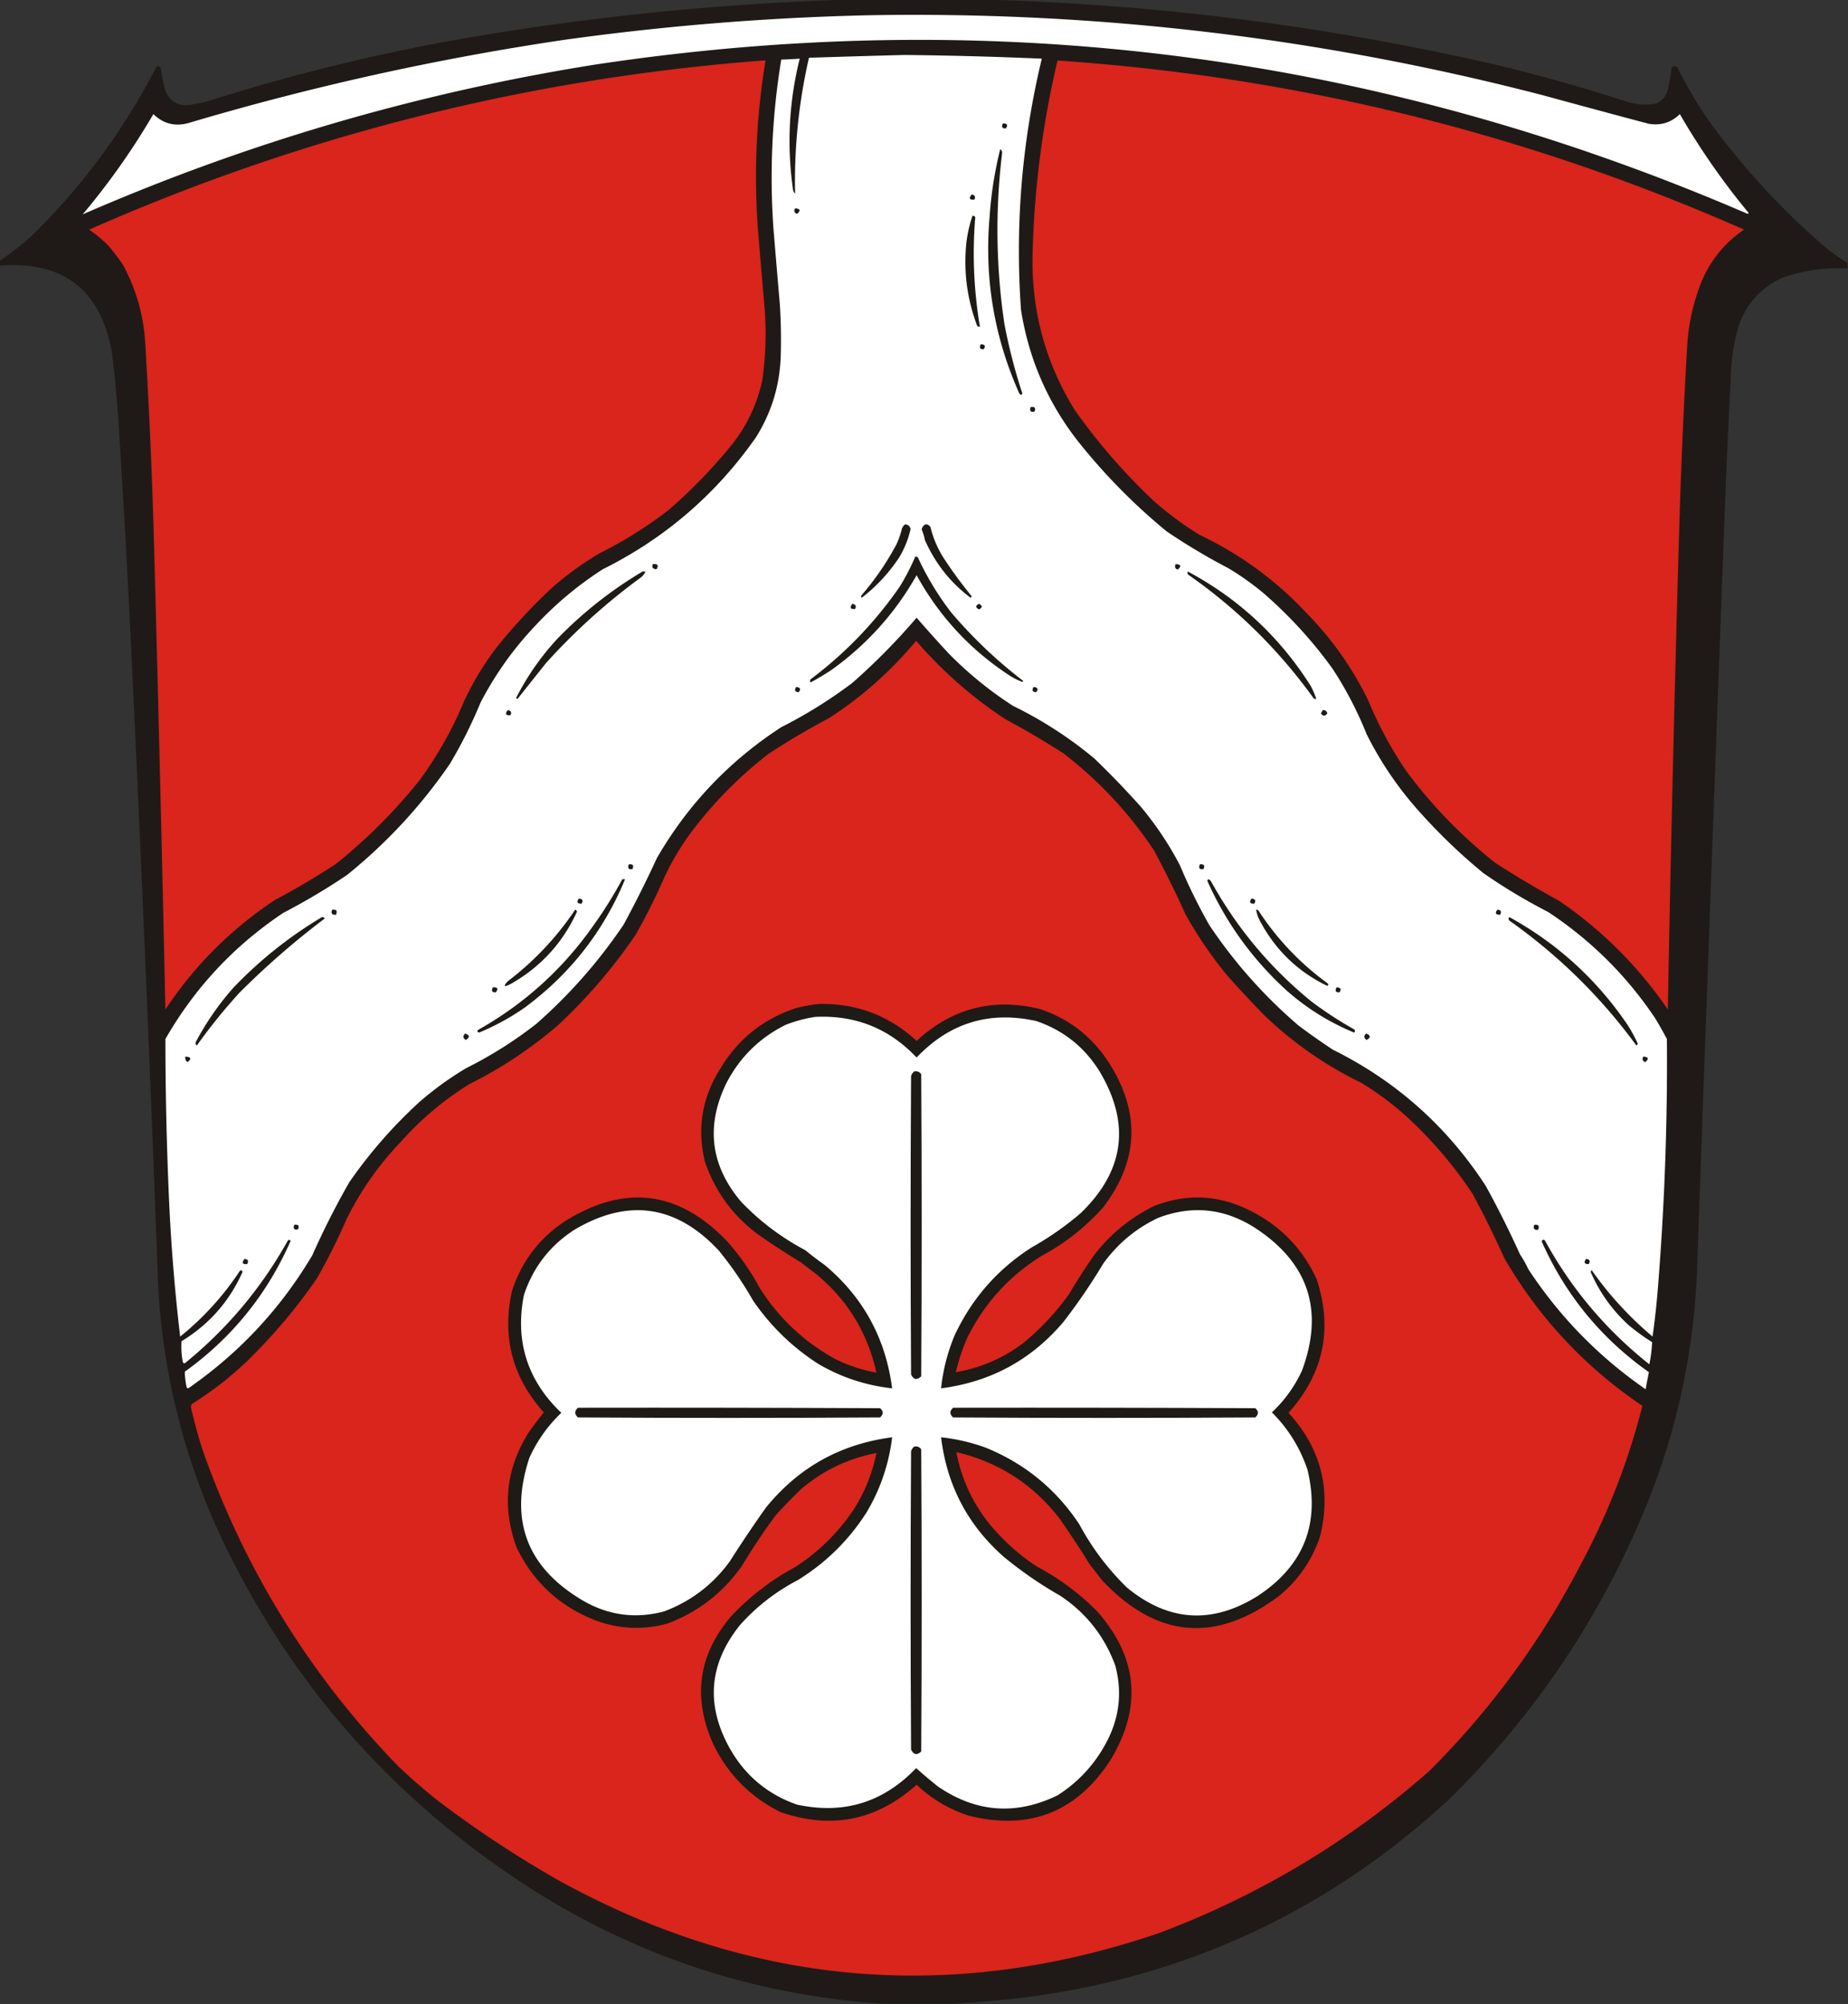 <svg xmlns="http://www.w3.org/2000/svg" width="2000" height="2169" style="shape-rendering:geometricPrecision;text-rendering:geometricPrecision;image-rendering:optimizeQuality;fill-rule:evenodd;clip-rule:evenodd"><rect width="100%" height="100%" fill="#333333" stroke="none"/><path style="opacity:1" fill="#1f1a17" d="M920.5-.5h142c187.55 4.944 372.88 28.444 556 70.5 47.87 11.467 95.2 24.8 142 40 10.53 3.426 21.2 4.093 32 2 6.73-3.065 10.89-8.231 12.5-15.5 1.9-7.562 3.24-15.228 4-23 2.12-2.58 4.29-2.58 6.5 0a457.307 457.307 0 0 0 34.5 58c37.51 51.522 80.68 98.022 129.5 139.5a338.852 338.852 0 0 0 20 13.5v6c-23.56-1.173-46.56 1.994-69 9.5-26.04 11.388-42.88 30.888-50.5 58.5a232.043 232.043 0 0 0-7 52 11350.2 11350.2 0 0 0-6 133c-10.29 273.323-20.29 546.66-30 820-2.25 90.93-20.25 178.59-54 263-49.67 122.28-121.51 229.45-215.5 321.5-134.85 124.39-294.18 196.39-478 216-18.81 1.65-37.48 3.15-56 4.5h-78c-145.369-9.7-278.369-55.2-399-136.5-142.466-95.8-249.633-221.63-321.5-377.5-38.147-84.92-59.48-173.92-64-267a60976.641 60976.641 0 0 0-31-726 13892.665 13892.665 0 0 0-11-192 1297.22 1297.22 0 0 0-8-89c-12.55-67.372-53.05-98.372-121.5-93v-5a346.793 346.793 0 0 0 34-26.5c55.336-54.033 100.669-115.366 136-184 1.933-.783 3.433-.283 4.5 1.5a207.357 207.357 0 0 0 5 25c5.767 12.633 15.6 17.466 29.5 14.5 6.1-.905 12.1-2.239 18-4a2123.603 2123.603 0 0 1 309-73C663.203 15.558 791.537 3.391 920.5-.5z"/><path style="opacity:1" fill="#fefffe" d="M940.5 16.5c246.97-4.393 489.97 24.44 729 86.5 38.3 10.491 76.63 20.825 115 31 12.98 2.116 24.15-1.384 33.5-10.5a783.544 783.544 0 0 0 74.5 107c-.33.333-.67.667-1 1C1491.11 58.518 1075.11 4.685 643.5 70c-191.763 30.597-376.429 84.597-554 162A779.508 779.508 0 0 0 166 123.5c10.906 10.601 23.74 13.768 38.5 9.5a2938.9 2938.9 0 0 1 407-90c109.313-15.188 218.98-24.02 329-26.5z"/><path style="opacity:1" fill="#fefffe" d="M978.5 59.5c49.69.489 99.36 1.822 149 4-21.55 89.537-29.05 180.204-22.5 272 8.6 54.181 29.93 102.515 64 145a647.227 647.227 0 0 0 93.5 94.5 675.553 675.553 0 0 0 67 40 300.05 300.05 0 0 1 38 27c28.04 24.367 52.87 51.533 74.5 81.5 14.67 22.344 27.01 46.011 37 71 15.71 31.446 35.38 60.113 59 86a615.703 615.703 0 0 0 67.5 64.5 615.704 615.704 0 0 0 70 42c46.12 30.46 84.62 68.62 115.5 114.5 4.59 7.5 8.92 15.17 13 23 .7 86.79-2.3 173.46-9 260a932.778 932.778 0 0 1-6.5 62c-25.2-21.2-47.2-45.2-66-72-.33.67-.67 1.33-1 2 9.53 22.04 23.19 41.21 41 57.5 8.06 6.78 16.56 12.95 25.5 18.5-.34 8.03-1.34 16.03-3 24-46.82-37.14-84.49-81.81-113-134-1.54-1.32-2.71-.99-3.5 1 25.64 57.81 64.31 104.98 116 141.5-1.21 6.11-2.38 12.28-3.5 18.5-50.8-35.13-93.13-78.46-127-130-2.6-5.59-5.6-10.92-9-16a1065.53 1065.53 0 0 0-37-74c-41.77-64.29-96.94-113.45-165.5-147.5a714.408 714.408 0 0 1-37-26c-37.25-31.9-69.42-68.07-96.5-108.5a588.487 588.487 0 0 1-32-65c-11.77-22.548-25.77-43.548-42-63a937.22 937.22 0 0 0-50.5-52.5c-26.95-22.487-56.28-41.487-88-57-25.2-16.182-48.36-35.016-69.5-56.5a1519.934 1519.934 0 0 1-35-39 693.665 693.665 0 0 1-69.5 70.5c-24.154 18.253-49.821 34.253-77 48-56.164 36.495-100.997 83.662-134.5 141.5a1252.243 1252.243 0 0 1-36 72c-26.776 39.79-58.276 75.62-94.5 107.5-23.645 18.5-48.978 34.5-76 48a347.562 347.562 0 0 0-51 37c-28.493 26.14-53.66 54.98-75.5 86.5a877.147 877.147 0 0 0-40 79c-34.045 57.38-78.545 105.22-133.5 143.5-.949.62-1.782.45-2.5-.5a88.492 88.492 0 0 1-2-17c51.052-36.72 89.219-83.89 114.5-141.5-1.148-1.73-2.315-1.56-3.5.5-28.421 50.77-65.254 94.6-110.5 131.5-.949.62-1.782.45-2.5-.5-1.586-7.66-2.086-15.32-1.5-23 29.838-18.17 51.838-43.17 66-75-.676-1.85-1.676-2.19-3-1-17.735 26.91-39.235 50.58-64.5 71a2027.098 2027.098 0 0 1-12-147 3984.788 3984.788 0 0 1-4-175c31.744-55.42 74.244-100.92 127.5-136.5a714.098 714.098 0 0 0 69-41c43.136-34.797 80.303-74.963 111.5-120.5a507.852 507.852 0 0 0 33-66c15.783-30.446 35.45-58.113 59-83 22.003-23.714 46.503-44.214 73.5-61.5 67.118-33.439 122.284-80.939 165.5-142.5 17.257-27.444 26.257-57.444 27-90 .466-18.01.133-36.01-1-54a20954.31 20954.31 0 0 1-7-83c-4.198-61.012-1.365-121.678 8.5-182a553.878 553.878 0 0 0 20-1c-11.52 46.173-14.02 92.84-7.5 140 .036 2.441.869 4.441 2.5 6-1.076-49.645 3.924-98.645 15-147a17103.34 17103.34 0 0 1 103-3z"/><path style="opacity:1" fill="#d9251c" d="M825.5 65.5h3c-9.77 59.318-12.603 118.985-8.5 179a9566.631 9566.631 0 0 0 7 83 360.206 360.206 0 0 1-2 84c-5.724 26.444-17.057 50.111-34 71a553.878 553.878 0 0 1-67.5 69.5c-23.403 18.04-48.403 33.707-75 47a347.122 347.122 0 0 0-51 37c-20.634 19.295-39.8 39.795-57.5 61.5-15.047 19.082-27.714 39.749-38 62-12.666 30.345-28.666 58.679-48 85a580.877 580.877 0 0 1-90.5 90.5 814.62 814.62 0 0 1-66 39c-47.5 31.5-87 71-118.5 118.5a87113.046 87113.046 0 0 0-12-492 6504.276 6504.276 0 0 0-10-232c-2.103-29.084-10.103-56.418-24-82a243.631 243.631 0 0 0-16-21 164.06 164.06 0 0 0-20.5-17c232.515-102.545 475.515-163.545 729-183zM1144.5 65.5c258.51 17.544 506.18 78.544 743 183-20.43 13.933-35.59 32.266-45.5 55-9.11 22.448-14.44 45.782-16 70a7006.534 7006.534 0 0 0-9 210 49082.66 49082.66 0 0 0-12 509c-31.83-46.5-71-85.67-117.5-117.5a1130.094 1130.094 0 0 1-69-41c-36.62-28.947-68.78-62.114-96.5-99.5-16.25-23.834-29.92-49.167-41-76-17.18-35.387-39.51-67.053-67-95-33.17-35.509-71.67-63.676-115.5-84.5a356.37 356.37 0 0 1-50-37c-31.92-30.124-60.42-62.957-85.5-98.5-31.68-51.357-46.84-107.357-45.5-168 1.7-70.976 10.7-140.976 27-210z"/><path style="opacity:1" fill="#1e1a16" d="M1085.5 133.5c4.66.153 5.66 1.986 3 5.5-3.96.118-4.96-1.716-3-5.5zM1082.5 161.5c1.53.992 2.19 2.492 2 4.5-7.43 61.636-6.6 123.136 2.5 184.5a598.328 598.328 0 0 0 19.5 75.5c-1.15 1.726-2.31 1.559-3.5-.5-27.12-60.845-37.79-124.511-32-191a416.503 416.503 0 0 1 11.5-73zM1051.5 210.5c3.51.528 4.51 2.362 3 5.5-5.21.546-6.21-1.287-3-5.5zM860.5 225.5c5.675.36 6.342 2.36 2 6-2.89-1.337-3.557-3.337-2-6zM1052.5 233.5c1.26-.039 2.26.461 3 1.5-3.3 39.641-1.63 79.141 5 118.5-1.18.219-2.18-.114-3-1-11.09-29.434-14.92-59.767-11.5-91 1.23-9.589 3.4-18.922 6.5-28zM1061.5 372.5c4.54.315 5.54 2.149 3 5.5-3.96.118-4.96-1.716-3-5.5zM1115.5 440.5c4.41-.601 5.74 1.066 4 5-4.18.809-5.52-.858-4-5zM979.5 567.5c3.199.196 5.199 1.863 6 5a104.561 104.561 0 0 1-12.5 31c-11.244 16.9-24.744 31.4-40.5 43.5-.78-1.073-.613-2.24.5-3.5a300.066 300.066 0 0 0 37-54 85.835 85.835 0 0 0 6-17c.697-2.084 1.864-3.751 3.5-5zM1001.5 567.5c2.4-.107 4.24.893 5.5 3 2.92 11.758 7.58 22.758 14 33a476.409 476.409 0 0 0 30 41c.62.949.45 1.782-.5 2.5-21.81-16.375-38.31-37.208-49.5-62.5a58.926 58.926 0 0 0-3.5-11.5c.536-2.508 1.869-4.341 4-5.5zM990.5 602.5c1.175-.219 2.175.114 3 1 9.89 21.467 22.06 41.467 36.5 60 23.31 27.312 49.14 51.812 77.5 73.5-.33.333-.67.667-1 1-4.8-1.733-9.47-4.066-14-7-42.55-27.881-76.05-64.048-100.5-108.5-23.371 41.38-54.538 75.88-93.5 103.5a418.325 418.325 0 0 1-21 12.5c-1.231-1.151-1.231-2.317 0-3.5 37.608-28.275 69.775-61.775 96.5-100.5a241.79 241.79 0 0 0 16.5-32zM706.5 610.5c5.328-.464 6.661 1.369 4 5.5-3.916-.072-5.25-1.905-4-5.5zM1272.5 610.5c5.68.36 6.34 2.36 2 6-2.89-1.337-3.56-3.337-2-6zM695.5 618.5h3c-.968 2.544-2.635 4.711-5 6.5-37.256 27.248-71.422 58.081-102.5 92.5a19711.702 19711.702 0 0 0-31 39l-1.5-1c11.91-23.403 26.744-44.736 44.5-64 27.722-28.57 58.556-52.903 92.5-73zM1285.5 618.5c54.83 29.322 99 70.322 132.5 123a74.1 74.1 0 0 1 6.5 15c-1.18.219-2.18-.114-3-1-37.23-51.729-81.9-95.895-134-132.5-2.15-1.192-2.82-2.692-2-4.5zM922.5 653.5c3.466.609 4.466 2.442 3 5.5-5.211.546-6.211-1.287-3-5.5zM1059.5 653.5c3.96 2.13 3.96 4.13 0 6-3.97-2.04-3.97-4.04 0-6z"/><path style="opacity:1" fill="#d9251c" d="M991.5 693.5c28.17 32.68 60.17 60.847 96 84.5a988.344 988.344 0 0 1 63 37c38.79 29.784 71.62 64.951 98.5 105.5a1102.617 1102.617 0 0 1 34 69 440.557 440.557 0 0 0 45 66c13.13 14.8 26.63 29.3 40.5 43.5 31.14 29.79 66.14 54.12 105 73 23.18 14.17 44.35 31 63.5 50.5 21.39 21.5 40.39 44.83 57 70 12.12 22.57 23.45 45.57 34 69 37.54 64.71 87.37 118.04 149.5 160-15.57 61.15-38.41 119.49-68.5 175-42.82 81.77-96.98 155.27-162.5 220.5-86.31 75.82-183.64 134.15-292 175-225.05 76.66-441.713 57.66-650-57a1198.997 1198.997 0 0 1-129-85 619.964 619.964 0 0 1-45-39c-95.209-98.36-165.709-212.52-211.5-342.5a585.369 585.369 0 0 1-12.5-46l1-3a367.143 367.143 0 0 0 60-46.5c28.173-27.49 53.339-57.32 75.5-89.5a660.046 660.046 0 0 0 32-64c15.387-31.05 35.053-59.05 59-84 21.907-24.6 46.741-45.43 74.5-62.5 34.753-17.36 66.753-38.7 96-64 31.578-29.56 59.412-62.06 83.5-97.5a672.007 672.007 0 0 0 31-62c9.016-19.319 20.016-37.319 33-54 23.167-29.833 49.667-56.333 79.5-79.5a814.62 814.62 0 0 1 66-39c35.495-22.986 66.828-50.82 94-83.5z"/><path style="opacity:1" fill="#1e1a16" d="M861.5 743.5c4.541.315 5.541 2.149 3 5.5-3.963.118-4.963-1.716-3-5.5zM1118.5 743.5c4.54.315 5.54 2.149 3 5.5-3.96.118-4.96-1.716-3-5.5zM549.5 768.5c3.466.609 4.466 2.442 3 5.5-5.211.546-6.211-1.287-3-5.5zM1431.5 768.5c2.61-.223 4.28.944 5 3.5-2.33 3.333-4.67 3.333-7 0a18.311 18.311 0 0 0 2-3.5zM680.5 935.5c4.409-.601 5.742 1.066 4 5-4.178.814-5.511-.853-4-5zM1298.5 935.5c4.41-.601 5.74 1.066 4 5-4.18.809-5.52-.858-4-5zM673.5 951.5h3c-23.132 56.05-59.132 102.21-108 138.5-15.574 10.96-32.241 20.12-50 27.5-2.528-1.02-2.528-2.18 0-3.5 49.997-28.32 91.497-66.16 124.5-113.5a456.184 456.184 0 0 0 30.5-49zM1307.5 951.5c1.57.437 2.74 1.437 3.5 3 27.75 50.09 63.92 93.26 108.5 129.5 14.65 11 29.98 21 46 30 1.23 1.18 1.23 2.35 0 3.5-26.96-11.14-51.29-26.3-73-45.5-37.02-33.73-65.68-73.393-86-119 .56-.383.89-.883 1-1.5zM626.5 972.5c3.85.201 4.85 2.034 3 5.5-4.778.073-5.778-1.76-3-5.5zM1354.5 972.5c3.85.201 4.85 2.034 3 5.5-4.82.183-5.82-1.65-3-5.5zM359.5 984.5c4.659-.485 5.992 1.348 4 5.5-4.234.267-5.567-1.566-4-5.5z"/><path style="opacity:1" fill="#1e1a16" d="M622.5 984.5c.978.311 1.645.978 2 2-15.455 33.96-39.455 60.12-72 78.5-7.124 3.55-8.124 2.55-3-3 28.708-21.87 53.041-47.7 73-77.5zM1359.5 984.5c1-.086 1.83.248 2.5 1 20 30.66 44.83 56.83 74.5 78.5 1.33 1 1.33 2 0 3-32.25-15.58-56.75-39.41-73.5-71.5a36.347 36.347 0 0 1-3.5-11zM1620.5 984.5c3.85.201 4.85 2.034 3 5.5-4.78.073-5.78-1.76-3-5.5zM348.5 992.5c1.256-.039 2.256.461 3 1.5-32.608 24.59-63.441 51.43-92.5 80.5a625.14 625.14 0 0 0-46 57c-1.365-1.09-1.699-2.43-1-4a301.387 301.387 0 0 1 41-59c28.564-29.76 60.397-55.1 95.5-76zM1633.5 992.5c51.63 28.44 94.13 67.1 127.5 116 4.34 6.68 8.17 13.68 11.5 21-.31.81-.81 1.47-1.5 2-38.25-52.25-83.75-97.08-136.5-134.5-2.05-1.226-2.38-2.726-1-4.5zM533.5 1068.5c5.087-.22 6.087 1.62 3 5.5-3.963.12-4.963-1.72-3-5.5zM1446.5 1068.5c4.54.32 5.54 2.15 3 5.5-3.96.12-4.96-1.72-3-5.5zM886.5 1086.5c40.661-.73 75.828 12.6 105.5 40 38.24-35.35 82.74-46.85 133.5-34.5 32.24 10.91 57.41 30.74 75.5 59.5 33.44 53.42 31.11 105.09-7 155-19.09 21.45-41.26 38.95-66.5 52.5-35.24 21.91-62.07 51.41-80.5 88.5a206.609 206.609 0 0 0-12.5 37.5c28.26-4.8 53.59-16.13 76-34 17.6-14.93 33.1-31.76 46.5-50.5 8.5-14.34 17.5-28.34 27-42 17.67-23.01 39.5-40.84 65.5-53.5 35.03-13.53 69.36-11.87 103 5 32.95 16.28 57.11 41.11 72.5 74.5 17.61 54.05 7.45 102.21-30.5 144.5 34.81 38.06 46.31 82.22 34.5 132.5-8.5 26.19-23.34 48.02-44.5 65.5-68.7 51.58-132.54 46.08-191.5-16.5-4.67-6-9.33-12-14-18a985.115 985.115 0 0 0-33-50c-28.63-36.6-65.63-60.27-111-71 5.5 29.01 17.5 55.01 36 78 14.69 17.7 31.53 32.87 50.5 45.5 24.71 13.03 46.87 29.53 66.5 49.5 43.5 49.84 48.16 103.17 14 160-36.61 56.66-87.78 76.82-153.5 60.5-21.43-6.96-40.26-18.12-56.5-33.5-43.349 38.79-92.515 48.63-147.5 29.5-33.279-16.61-57.779-41.78-73.5-75.5-21.463-49.51-14.796-94.84 20-136 20.315-21.66 43.482-39.5 69.5-53.5 25.456-16.46 46.622-37.29 63.5-62.5 11.983-18.78 20.15-39.11 24.5-61-30.91 5.96-58.244 19.12-82 39.5-9.53 9.2-18.697 18.7-27.5 28.5a737.212 737.212 0 0 0-36 54c-20.389 29.11-47.222 49.95-80.5 62.5-25.933 7.19-51.599 6.19-77-3-39.363-15.03-68.196-41.53-86.5-79.5-15.848-43.41-11.514-84.74 13-124a530.567 530.567 0 0 1 16.5-22c-33.842-37.7-45.342-81.36-34.5-131 10.436-32.44 29.936-57.94 58.5-76.5 64.189-39.66 122.355-32.16 174.5 22.5a260.78 260.78 0 0 1 35 50c20.36 32.36 47.193 57.86 80.5 76.5 14.566 7.47 29.9 12.63 46 15.5-9.52-43-31.187-78.5-65-106.5-5.667-4.33-11.333-8.67-17-13a830.593 830.593 0 0 1-46-30c-27.269-20.26-46.435-46.43-57.5-78.5-8.74-35.56-3.406-68.9 16-100 19.169-32.5 46.669-54.67 82.5-66.5 8.374-2.11 16.707-3.61 25-4.5z"/><path style="opacity:1" fill="#fefffe" d="M882.5 1100.5c43.338-2.06 79.838 12.61 109.5 44 35.67-37.56 78.84-50.72 129.5-39.5 29.35 10.02 52.18 28.19 68.5 54.5 33.79 56.59 26.96 107.76-20.5 153.5a329.928 329.928 0 0 1-53 37c-37.12 23.78-64.95 55.61-83.5 95.5-7.6 18.3-12.43 37.3-14.5 57 53.66-6.91 97.83-30.91 132.5-72a642.515 642.515 0 0 0 43-63c15.65-21.66 35.48-38.16 59.5-49.5 36.81-13.98 71.81-10.31 105 11 57.86 37.91 74.69 89.41 50.5 154.5-7.93 17.1-18.76 32.1-32.5 45 17.64 17.61 30.48 38.28 38.5 62 14 58.14-3.83 103.64-53.5 136.5-49.57 31.17-96.91 28.17-142-9-20.69-20.24-37.86-43.07-51.5-68.5-25.11-37.78-58.61-65.28-100.5-82.5-15.86-5.88-32.2-9.72-49-11.5 6.22 51.94 28.88 95.11 68 129.5a433.24 433.24 0 0 0 61 42c28.06 18.72 47.89 43.89 59.5 75.5 7.6 28.46 4.6 55.8-9 82-12.64 24.31-30.48 43.81-53.5 58.5-45.23 21.93-88.56 18.6-130-10a634.97 634.97 0 0 1-23-19.5c-35.581 37.25-78.581 50.41-129 39.5-31.732-11.11-55.898-31.28-72.5-60.5-26.507-47.22-22.841-91.89 11-134 17.975-19.99 38.808-36.16 62.5-48.5 30.454-18.79 55.287-43.29 74.5-73.5 14.848-25.04 24.015-52.04 27.5-81-55.692 7.23-101.192 32.56-136.5 76a1347.937 1347.937 0 0 0-39 58c-18.353 25.35-42.186 43.52-71.5 54.5-30.954 8.18-60.288 4.18-88-12-60.643-35.92-79.81-87.42-57.5-154.5 8.394-18.39 19.894-34.56 34.5-48.5-36.788-35.03-50.288-77.53-40.5-127.5 9.917-29.91 28.084-53.41 54.5-70.5 58.164-34.54 110.331-27.04 156.5 22.5a395.071 395.071 0 0 1 37 54c18.921 27.59 42.421 50.42 70.5 68.5 24.748 14.53 51.415 23.36 80 26.5-7-54.18-31.333-98.68-73-133.5a382.28 382.28 0 0 1-21-16c-25.946-13.73-49.112-31.23-69.5-52.5-33.017-39.13-38.35-81.79-16-128 14.554-28.22 36.054-49.39 64.5-63.5 10.488-4.06 21.154-6.89 32-8.5z"/><path style="opacity:1" fill="#1e1a16" d="M503.5 1118.5c5.061 2.01 5.227 4.34.5 7-3.121-2.17-3.288-4.51-.5-7zM1478.5 1118.5c5.06 2.01 5.23 4.34.5 7-3.12-2.17-3.29-4.51-.5-7zM200.5 1143.5c6.301.25 7.135 2.25 2.5 6-2.016-1.46-2.849-3.46-2.5-6zM1778.5 1143.5c5.68.36 6.34 2.36 2 6-2.89-1.34-3.56-3.34-2-6zM989.5 1159.5c3.152-.54 5.652.46 7.5 3 .667 109 .667 218 0 327-4.635 4.42-8.301 3.76-11-2-.667-107.67-.667-215.33 0-323 .697-2.08 1.864-3.75 3.5-5zM318.5 1325.5c4.409-.6 5.742 1.07 4 5-4.183.81-5.516-.86-4-5zM1660.5 1325.5c4.66-.49 5.99 1.35 4 5.5-4.23.27-5.56-1.56-4-5.5zM264.5 1362.5c3.85.2 4.85 2.03 3 5.5-5.211.55-6.211-1.29-3-5.5zM1716.5 1362.5c3.85.2 4.85 2.03 3 5.5-4.82.18-5.82-1.65-3-5.5zM625.5 1523.5c109.001-.17 218.001 0 327 .5 3.724 3.26 3.724 6.6 0 10-109 .67-218 .67-327 0-3.935-3.5-3.935-7 0-10.5zM1031.5 1523.5c109-.17 218 0 327 .5 3.87 3.25 3.87 6.58 0 10-109 .67-218 .67-327 0-3.93-3.5-3.93-7 0-10.5zM989.5 1565.5c3.152-.54 5.652.46 7.5 3 .667 109 .667 218 0 327-4.551 4.36-8.218 3.69-11-2-.667-107.67-.667-215.33 0-323 .697-2.08 1.864-3.75 3.5-5z"/></svg>